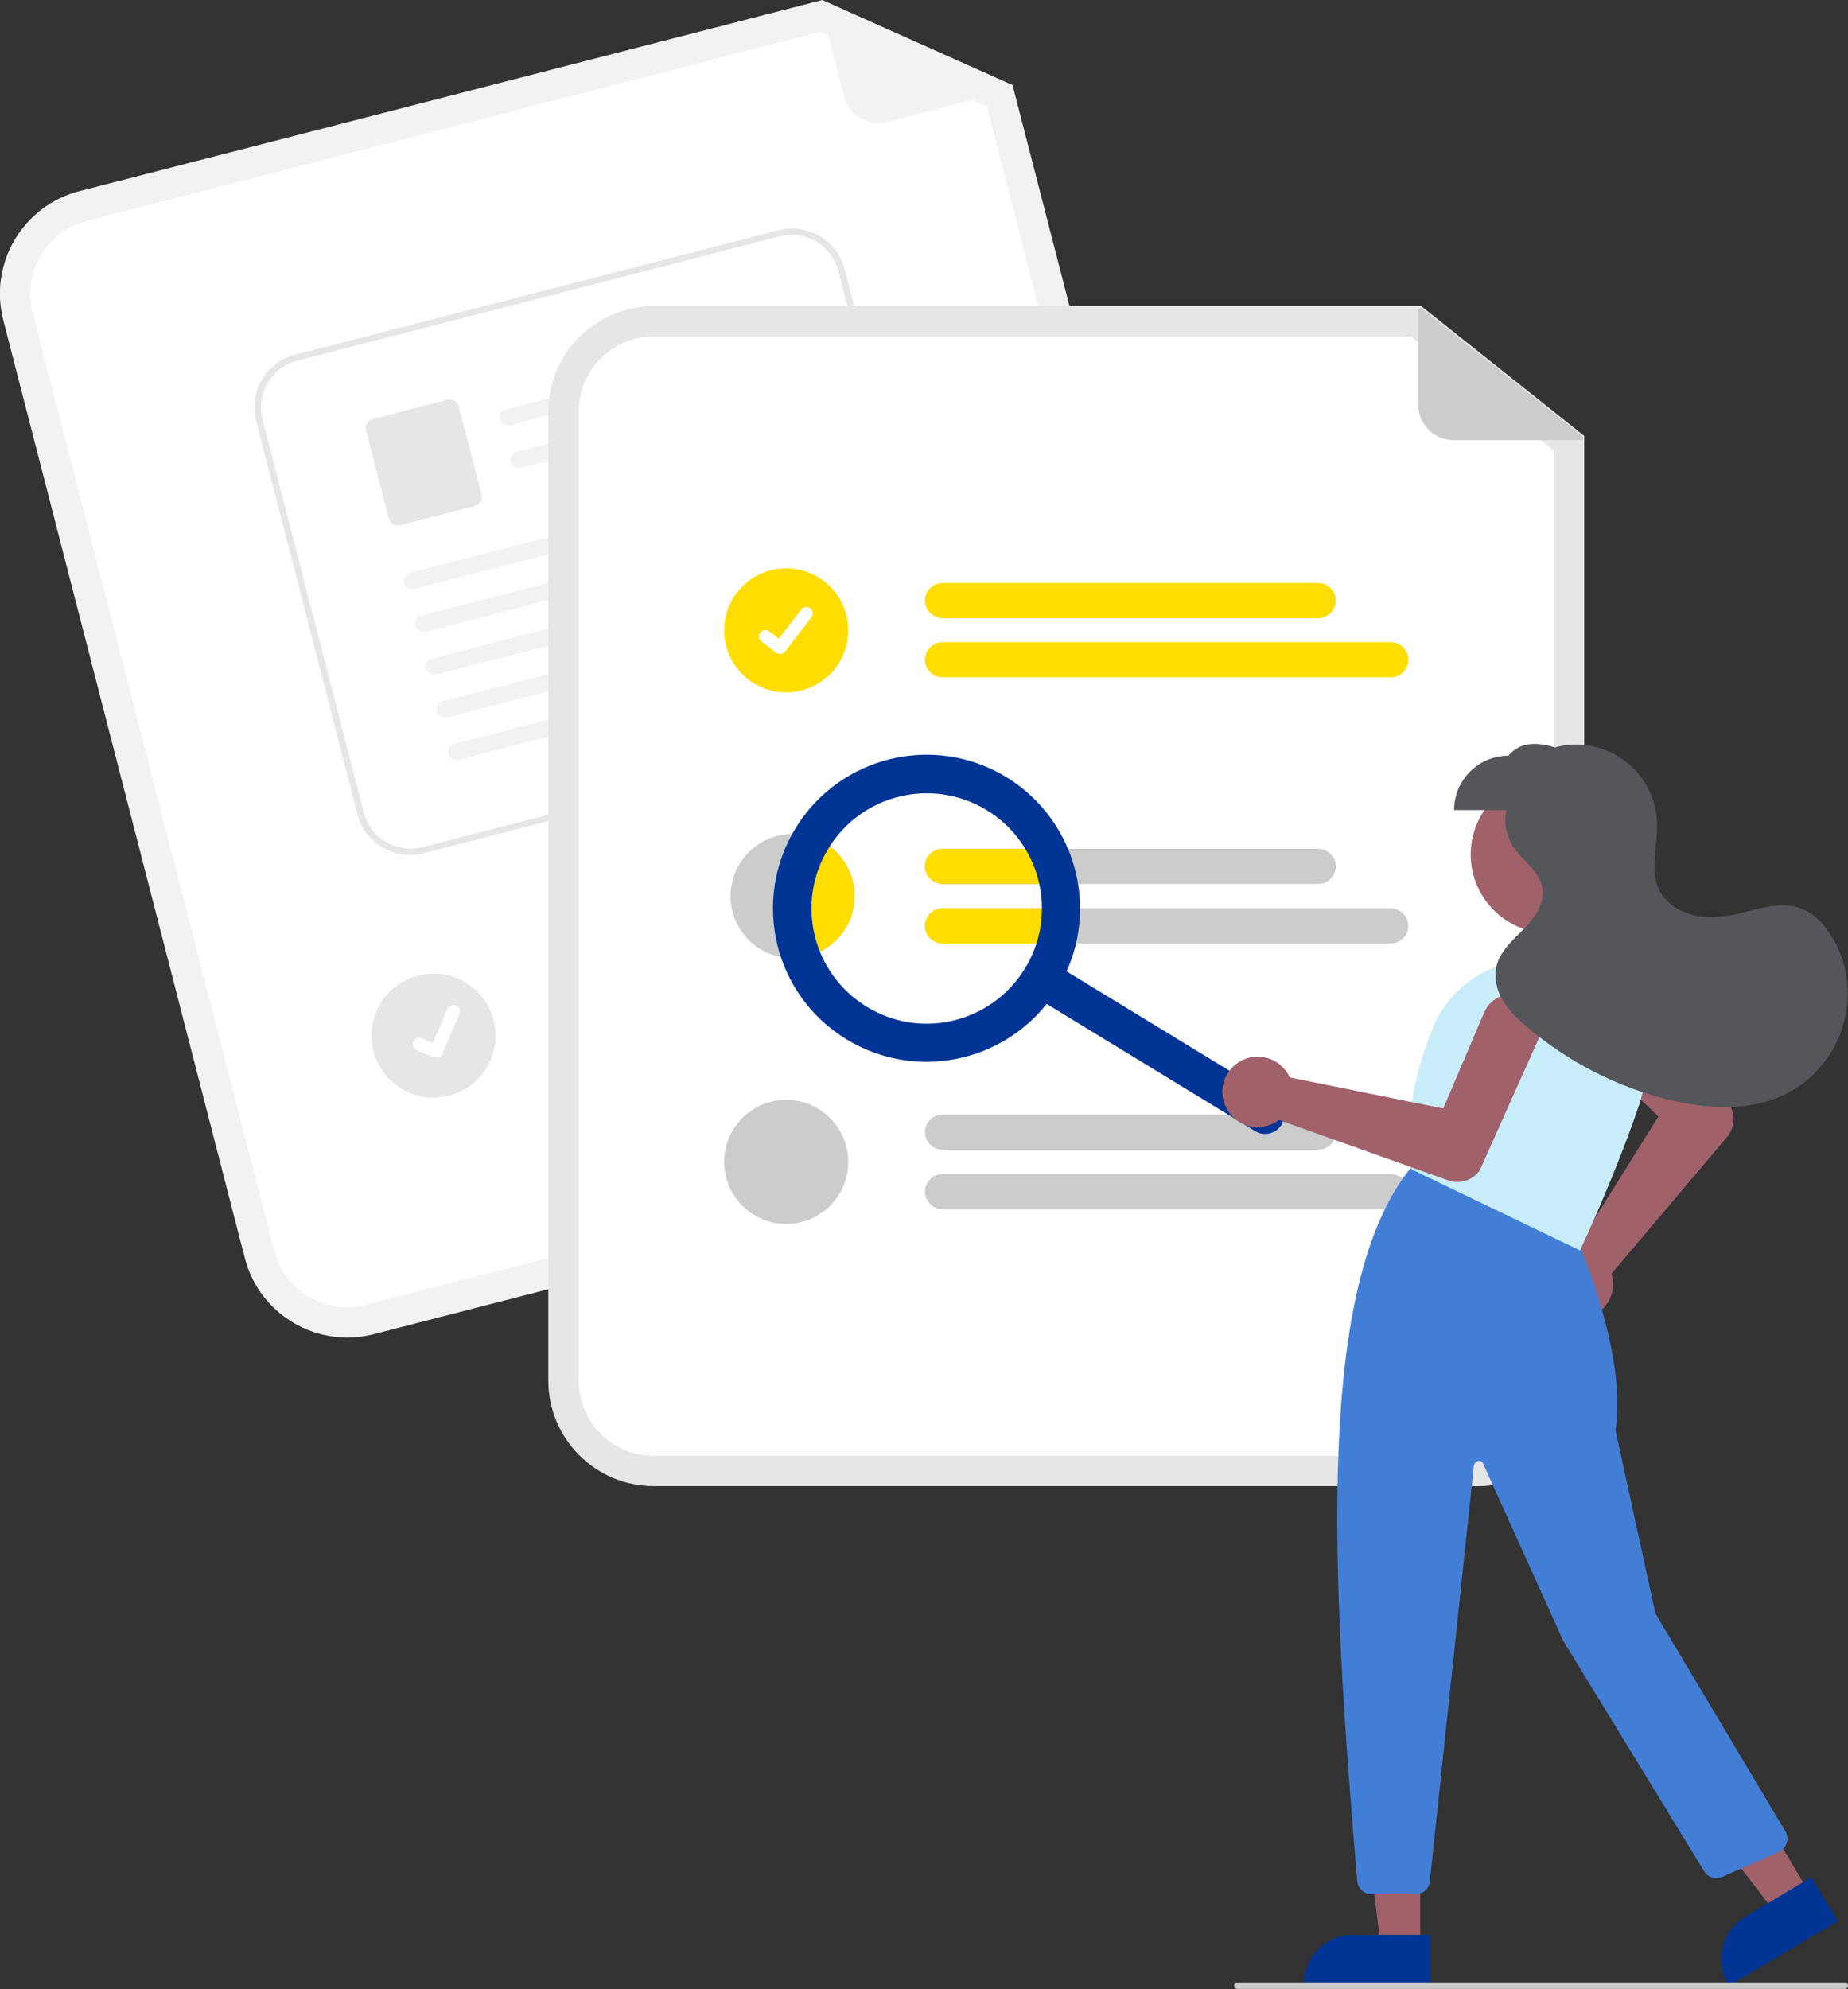 <?xml version="1.0" encoding="UTF-8"?>
<svg width="578px" height="622px" viewBox="0 0 578 622" version="1.1" xmlns="http://www.w3.org/2000/svg" xmlns:xlink="http://www.w3.org/1999/xlink">
    <rect x="0" y="0" width="578" height="622" fill="#333333" stroke="none"/>
    <!-- Generator: Sketch 53.2 (72643) - https://sketchapp.com -->
    <title>empty-search</title>
    <desc>Created with Sketch.</desc>
    <g id="Guidelines" stroke="none" stroke-width="1" fill="none" fill-rule="evenodd">
        <g id="illustrations" transform="translate(-916, -551)" fill-rule="nonzero">
            <g id="empty-search" transform="translate(915, 551)">
                <path d="M367.6,352.9 L117.8,417.2 C100.2,421.7 82.2,411.1 77.6,393.5 L2,100 C-2.5,82.4 8.1,64.4 25.7,59.8 L258.2,0 L317.7,26.6 L391.4,312.6 C395.9,330.3 385.3,348.3 367.6,352.9 Z" id="Path" fill="#F2F2F2"></path>
                <path d="M28.1,69.1 C15.6,72.3 8,85.1 11.2,97.7 L86.8,391.1 C90,403.7 102.9,411.2 115.4,408 L365.2,343.7 C377.8,340.5 385.3,327.6 382.1,315.1 L309.7,33.4 L257.4,10 L28.1,69.1 Z" id="Path" fill="#FFFFFF"></path>
                <path d="M317.1,28.1 L278.4,38.1 C272.5,39.6 266.5,36.1 265,30.2 L257.6,1.6 C257.5,1.2 257.7,0.9 258.1,0.8 C258.2,0.8 258.4,0.8 258.6,0.8 L317.2,26.8 C317.5,27 317.7,27.4 317.5,27.7 C317.4,28 317.3,28.1 317.1,28.1 Z" id="Path" fill="#F2F2F2"></path>
                <path d="M296.7,278.7 L183,308 C180.1,308.8 177.1,307 176.3,304 C175.5,301.1 177.3,298.1 180.3,297.3 L180.3,297.3 L294,268.1 C296.9,267.3 299.9,269.1 300.7,272.1 C301.4,275 299.7,278 296.7,278.7 Z" id="Path" fill="#CCCCCC"></path>
                <path d="M323.3,291 L187.6,326 C184.7,326.8 181.7,325 180.9,322 C180.1,319.1 181.9,316.1 184.8,315.3 L320.5,280.4 C323.4,279.6 326.4,281.4 327.2,284.4 C328,287.4 326.3,290.3 323.3,291 Z" id="Path" fill="#CCCCCC"></path>
                <circle id="a597741b-ffcf-4aba-98b0-6652ef5d57c9" fill="#E6E6E6" transform="translate(136.586, 323.832) rotate(-85.935) translate(-136.586, -323.832) " cx="136.586" cy="323.832" r="19.4"></circle>
                <path d="M284.6,227.9 L133.5,266.8 C124.4,269.1 115.1,263.7 112.8,254.6 L81.1,131.6 C78.8,122.5 84.2,113.2 93.3,110.9 L244.5,72 C253.6,69.7 262.9,75.1 265.2,84.2 L296.9,207.2 C299.2,216.3 293.7,225.5 284.6,227.9 Z" id="Path" fill="#FFFFFF"></path>
                <path d="M284.6,227.9 L133.5,266.8 C124.4,269.1 115.1,263.7 112.8,254.6 L81.1,131.6 C78.8,122.5 84.2,113.2 93.3,110.9 L244.5,72 C253.6,69.7 262.9,75.1 265.2,84.2 L296.9,207.2 C299.2,216.3 293.7,225.5 284.6,227.9 Z M93.9,112.8 C85.9,114.9 81.1,123 83.1,131.1 L114.8,254.1 C116.9,262.1 125,266.9 133.1,264.9 L284.1,226 C292.1,223.9 296.9,215.8 294.9,207.7 L263.2,84.7 C261.1,76.7 253,71.9 244.9,73.9 L93.9,112.8 Z" id="Shape" fill="#E6E6E6"></path>
                <path d="M236.8,113.3 L160.6,133 C159.2,133.4 157.8,132.6 157.3,131.3 C156.9,129.9 157.6,128.4 159,128 C159,128 159.1,128 159.1,128 L236.7,108 C239.9,109.5 239.1,112.8 236.8,113.3 L236.8,113.3 Z" id="b056fd3f-f1a0-44f0-b006-deff0bee637d" fill="#F2F2F2"></path>
                <path d="M240.3,126.7 L164,146.3 C162.6,146.7 161.2,145.9 160.7,144.6 C160.3,143.2 161,141.7 162.4,141.3 C162.4,141.3 162.5,141.3 162.5,141.3 L240.1,121.3 C243.3,122.9 242.5,126.1 240.3,126.7 L240.3,126.7 Z" id="f1ea6668-a825-428d-96fe-a2c4e1b5a672" fill="#F2F2F2"></path>
                <path d="M149.5,158.2 L126.2,164.2 C124.6,164.6 123,163.7 122.6,162.1 L115.5,134.6 C115.1,133 116,131.4 117.6,131 L140.9,125 C142.5,124.6 144.1,125.5 144.5,127.1 L151.6,154.6 C152,156.2 151.1,157.8 149.5,158.2 L149.5,158.2 Z" id="ee9aa382-a9c9-40d0-8ed3-22ec2dd616d6" fill="#E6E6E6"></path>
                <path d="M247.1,154.1 L130.7,184.1 C129.3,184.5 127.9,183.7 127.4,182.4 C127,181 127.7,179.5 129.1,179.1 C129.1,179.1 129.2,179.1 129.2,179.1 L247,148.7 C250.2,150.3 249.3,153.6 247.1,154.1 L247.1,154.1 Z" id="be954d2b-d8b8-4d26-80a0-a319e99a4b10" fill="#F2F2F2"></path>
                <path d="M250.6,167.5 L134.2,197.5 C132.8,197.9 131.4,197.1 130.9,195.8 C130.5,194.4 131.2,192.9 132.6,192.5 C132.6,192.5 132.7,192.5 132.7,192.5 L250.4,162.2 C253.6,163.7 252.8,167 250.6,167.5 L250.6,167.5 Z" id="baaae9e4-1b4d-40c2-8a9d-f2abb078b489" fill="#F2F2F2"></path>
                <path d="M254,180.9 L137.6,210.9 C136.2,211.3 134.8,210.5 134.3,209.2 C133.9,207.8 134.6,206.3 136,205.9 C136,205.9 136.1,205.9 136.1,205.9 L253.8,175.6 C257,177.1 256.2,180.3 254,180.9 L254,180.9 Z" id="a91bf4c9-37f6-4391-92ed-1882bd0ce21c" fill="#F2F2F2"></path>
                <path d="M257.4,194.3 L141,224.3 C139.6,224.7 138.2,223.9 137.7,222.6 C137.3,221.2 138,219.7 139.4,219.3 C139.4,219.3 139.5,219.3 139.5,219.3 L257.2,189 C260.5,190.5 259.7,193.7 257.4,194.3 Z" id="efb98e07-468b-4c85-9a64-ee4cc5493d6f" fill="#F2F2F2"></path>
                <path d="M260.9,207.6 L144.5,237.6 C143.1,238 141.7,237.2 141.2,235.9 C140.8,234.5 141.5,233 142.9,232.6 C142.9,232.6 143,232.6 143,232.6 L260.7,202.3 C263.9,203.8 263.1,207.1 260.9,207.6 Z" id="aeb1db98-32e5-40b8-ab89-fdad6a3263dc" fill="#F2F2F2"></path>
                <path d="M138,330.7 C137.6,330.8 137.1,330.8 136.7,330.6 L136.7,330.6 L131.4,328.4 C130.4,328 129.9,326.8 130.3,325.7 C130.7,324.7 131.9,324.2 133,324.6 C133,324.6 133,324.6 133,324.6 L136.4,326.1 L140.9,315.5 C141.3,314.5 142.5,314 143.6,314.4 C143.6,314.4 143.6,314.4 143.6,314.4 L143.6,314.4 L143.6,314.5 L143.6,314.4 C144.6,314.8 145.1,316 144.7,317.1 L139.4,329.5 C139.1,330.1 138.6,330.5 138,330.7 L138,330.7 Z" id="be265de5-288f-49a7-867d-c42e7cdbf4db" fill="#FFFFFF"></path>
                <path d="M463.5,464.7 L205.5,464.7 C187.3,464.7 172.5,449.9 172.5,431.7 L172.5,128.7 C172.5,110.5 187.3,95.7 205.5,95.7 L445.5,95.7 L496.5,136.3 L496.5,431.7 C496.5,449.9 481.7,464.7 463.5,464.7 Z" id="Path" fill="#E6E6E6"></path>
                <path d="M205.5,105.2 C192.5,105.2 182,115.7 182,128.7 L182,431.7 C182,444.7 192.5,455.2 205.5,455.2 L463.5,455.2 C476.5,455.2 487,444.7 487,431.7 L487,140.9 L442.2,105.2 L205.5,105.2 Z" id="Path" fill="#FFFFFF"></path>
                <path d="M413.3,193.3 L295.8,193.3 C292.8,193.3 290.3,190.8 290.3,187.8 C290.3,184.8 292.8,182.3 295.8,182.3 L413.3,182.3 C416.3,182.3 418.8,184.8 418.8,187.8 C418.8,190.8 416.3,193.3 413.3,193.3 C413.3,193.3 413.3,193.3 413.3,193.3 Z" id="Path" fill="#FFDD00"></path>
                <path d="M436,211.8 L295.8,211.8 C292.8,211.8 290.3,209.3 290.3,206.3 C290.3,203.3 292.8,200.8 295.8,200.8 L436,200.8 C439,200.8 441.5,203.3 441.5,206.3 C441.5,209.3 439,211.8 436,211.8 Z" id="Path" fill="#FFDD00"></path>
                <path d="M413.3,265.4 L295.8,265.4 C292.8,265.4 290.3,267.9 290.3,270.9 C290.3,273.9 292.8,276.4 295.8,276.4 C295.8,276.4 295.8,276.4 295.8,276.4 L413.3,276.4 C416.3,276.4 418.8,273.9 418.8,270.9 C418.8,267.9 416.3,265.4 413.3,265.4 Z" id="Path" fill="#CCCCCC"></path>
                <path d="M436,284 L295.8,284 C292.8,284 290.3,286.5 290.3,289.5 C290.3,292.5 292.8,295 295.8,295 C295.8,295 295.8,295 295.8,295 L436,295 C439,295 441.5,292.5 441.5,289.5 C441.4,286.4 439,284 436,284 Z" id="Path" fill="#CCCCCC"></path>
                <path d="M413.3,359.5 L295.8,359.5 C292.8,359.5 290.3,357 290.3,354 C290.3,351 292.8,348.5 295.8,348.5 L413.3,348.5 C416.3,348.5 418.8,351 418.8,354 C418.8,357.1 416.3,359.5 413.3,359.5 C413.3,359.5 413.3,359.5 413.3,359.5 Z" id="Path" fill="#CCCCCC"></path>
                <path d="M436,378.1 L295.8,378.1 C292.8,378.1 290.3,375.6 290.3,372.6 C290.3,369.6 292.8,367.1 295.8,367.1 L436,367.1 C439,367.1 441.5,369.6 441.5,372.6 C441.5,375.6 439,378.1 436,378.1 Z" id="Path" fill="#CCCCCC"></path>
                <circle id="abdb8e2f-a218-463c-85f4-c869fef49971" fill="#FFDD00" cx="246.9" cy="197.1" r="19.4"></circle>
                <path d="M245,204.5 C244.6,204.5 244.1,204.4 243.8,204.1 L243.8,204.1 L239.2,200.6 C238.3,199.9 238.1,198.6 238.8,197.8 C239.5,196.9 240.8,196.7 241.6,197.4 C241.6,197.4 241.6,197.4 241.6,197.4 L244.6,199.7 L251.6,190.6 C252.3,189.7 253.6,189.5 254.4,190.2 L254.4,190.2 L254.4,190.2 L254.4,190.3 L254.4,190.2 C255.3,190.9 255.5,192.2 254.8,193 L246.6,203.7 C246.2,204.2 245.6,204.5 245,204.5 L245,204.5 Z" id="ba7dbbd6-0052-44b1-a552-47a8298b8d3e" fill="#FFFFFF"></path>
                <path d="M268.3,280.2 C268.3,290.9 259.6,299.6 248.9,299.6 C248.9,299.6 248.9,299.6 248.9,299.6 C248.7,299.6 248.6,299.6 248.4,299.6 C237.7,299.3 229.2,290.4 229.5,279.7 C229.8,269 238.7,260.5 249.4,260.8 C259.9,261 268.3,269.6 268.3,280.2 Z" id="Path" fill="#CCCCCC"></path>
                <circle id="e4a71040-498e-4958-ad41-c2d79154b8f7" fill="#CCCCCC" cx="246.9" cy="363.3" r="19.4"></circle>
                <path d="M495.5,137.6 L455.6,137.6 C449.5,137.6 444.6,132.7 444.6,126.6 L444.6,126.6 L444.6,97.1 C444.6,96.7 444.9,96.4 445.3,96.4 C445.5,96.4 445.6,96.5 445.7,96.5 L495.9,136.3 C496.2,136.5 496.2,137 496,137.3 C495.9,137.5 495.7,137.6 495.5,137.6 Z" id="Path" fill="#CCCCCC"></path>
                <path d="M268.3,280.2 C268.3,290.9 259.6,299.6 248.9,299.6 C248.9,299.6 248.9,299.6 248.9,299.6 C248.7,299.6 248.6,299.6 248.4,299.6 C243.3,286.9 244.7,272.5 252.2,261 C261.5,262.6 268.3,270.7 268.3,280.2 Z" id="Path" fill="#FFDD00"></path>
                <path d="M290.3,270.9 C290.3,267.9 292.8,265.4 295.8,265.4 L325.1,265.4 C326.8,268.9 328,272.6 328.7,276.4 L295.8,276.4 C292.8,276.4 290.3,273.9 290.3,270.9 Z" id="Path" fill="#FFDD00"></path>
                <path d="M329.4,284 C329.4,287.7 328.9,291.4 327.9,295 L295.8,295 C292.8,295 290.3,292.5 290.3,289.5 C290.3,286.5 292.8,284 295.8,284 C295.8,284 295.8,284 295.8,284 L329.4,284 Z" id="Path" fill="#FFDD00"></path>
                <path d="M401.8,351.7 C400.1,354.5 396.4,355.4 393.6,353.7 L323.6,311 C320.8,309.3 319.9,305.6 321.6,302.8 C323.3,300 327,299.1 329.8,300.8 L399.8,343.5 C402.6,345.2 403.5,348.9 401.8,351.7 Z" id="Path" fill="#003595"></path>
                <path d="M331.8,309 C318,331.6 288.5,338.8 265.8,325 C243.1,311.2 236,281.7 249.8,259 C263.6,236.4 293.1,229.2 315.8,243 L315.8,243 C338.4,256.9 345.6,286.4 331.8,309 Z M260.1,265.3 C249.7,282.3 255.1,304.4 272.1,314.8 C289.1,325.2 311.2,319.8 321.6,302.8 C332,285.8 326.6,263.7 309.6,253.3 C292.6,243 270.5,248.3 260.1,265.3 Z" id="Shape" fill="#003595"></path>
                <circle id="Oval" fill="#A0616A" cx="485.6" cy="267.2" r="24.6"></circle>
                <path d="M484,404.9 C482.1,399.1 485.3,392.9 491.1,391.1 C491.5,391 491.9,390.9 492.3,390.8 C492.8,390.7 493.3,390.6 493.8,390.6 L519.7,349.1 L496,326.5 C492.2,322.9 492.1,316.9 495.7,313.2 C499.3,309.5 505.3,309.3 509,312.9 C509,312.9 509.1,313 509.1,313 L541.7,345.2 L541.8,345.3 C543.9,348.5 543.6,352.6 541.2,355.5 L505,398.3 C505.1,398.6 505.2,399 505.3,399.3 C506.5,405.3 502.6,411.1 496.7,412.2 C496.3,412.3 495.9,412.3 495.5,412.4 C495.2,412.4 494.9,412.4 494.6,412.4 C489.7,412.5 485.5,409.4 484,404.9 Z" id="Path" fill="#A0616A"></path>
                <polygon id="Path" fill="#A0616A" points="445.2 609 432.9 609 427.1 561.7 445.2 561.7"></polygon>
                <path d="M448.3,620.9 L408.8,620.9 L408.8,620.4 C408.8,611.9 415.7,605 424.2,605 C424.2,605 424.2,605 424.2,605 L424.2,605 L448.3,605 L448.3,620.9 Z" id="Path" fill="#003595"></path>
                <polygon id="Path" fill="#A0616A" points="567 592 556.5 598.3 527.3 560.7 542.8 551.4"></polygon>
                <path d="M575.8,600.7 L541.8,620.9 L541.5,620.5 C537.2,613.2 539.5,603.8 546.8,599.4 C546.8,599.4 546.8,599.4 546.8,599.4 L546.8,599.4 L567.5,587 L575.8,600.7 Z" id="Path" fill="#003595"></path>
                <path d="M425.5,588.2 C417.3,491.5 412.4,401.7 442.4,365 L442.6,364.7 L493.1,384.9 L493.2,385.1 C493.4,385.5 510.2,422.4 506.3,447.3 L518.8,504.6 L559.4,572.6 C560.7,574.7 560,577.5 557.8,578.8 C557.6,578.9 557.5,579 557.3,579.1 L539.6,586.9 C537.5,587.8 535.1,587 534,585.1 L489.9,513 L464.9,457.7 C464.6,456.9 463.7,456.6 462.9,457 C462.4,457.2 462.1,457.7 462,458.2 L448.2,588.3 C448,590.6 446,592.3 443.7,592.3 L430,592.3 C427.7,592.3 425.7,590.5 425.5,588.2 Z" id="Path" fill="#437ED6"></path>
                <path d="M442.6,365.7 L442.4,365.6 L442.4,365.3 C440.5,352.1 442.7,337.4 449,321.7 C455.4,305.8 472.5,297 489.2,301 L489.2,301 C498.6,303.3 506.6,309.5 511.3,318 C515.9,326.4 516.8,336.4 513.7,345.4 C505.8,368.6 495.5,390.3 495.4,390.5 L495.2,391 L442.6,365.7 Z" id="Path" fill="#C9ECFA"></path>
                <path d="M387.5,332.8 C392.3,329 399.2,329.8 403,334.6 C403.3,334.9 403.5,335.3 403.7,335.6 C404,336 404.2,336.5 404.4,336.9 L452.4,346.6 L465.2,316.6 C467.2,311.8 472.8,309.6 477.6,311.6 C482.4,313.6 484.6,319.2 482.6,324 C482.6,324.1 482.6,324.1 482.5,324.2 L463.8,366 L463.7,366.1 C461.5,369.1 457.5,370.4 454,369.1 L401,350.2 C400.7,350.4 400.4,350.6 400.1,350.8 C394.9,354 388.2,352.4 385,347.2 C384.8,346.8 384.6,346.5 384.4,346.1 C384.3,345.8 384.1,345.5 384,345.2 C382.3,340.8 383.7,335.8 387.5,332.8 Z" id="Path" fill="#A0616A"></path>
                <path d="M574.3,293.5 C571.9,289.3 568.5,285.5 563.9,283.9 C558,281.9 551.6,284 545.6,285.5 C540.9,286.6 536.1,287.3 531.4,286.3 C526.7,285.4 522.2,282.6 520,278.4 C516.9,272.1 519.5,264.6 519.3,257.5 C518.9,243.5 507.3,232.5 493.3,232.8 C491.3,232.9 489.3,233.1 487.4,233.7 C481.6,232 476.4,231.9 472.8,236.3 C463.4,236.3 455.8,243.9 455.8,253.3 L472.1,253.3 C471.3,257.4 472.2,261.7 474.6,265.2 C477.5,269.4 482.5,272.5 483.4,277.5 C484.3,282.4 481,287 477.6,290.5 C474.1,294 470.1,297.5 469,302.3 C468.3,306 469.1,309.7 471.1,312.9 C473.1,316 475.6,318.7 478.5,321 C491.5,332.1 506.9,340 523.5,344 C535.2,346.8 548,347.5 558.9,342.4 C576.4,334 583.8,313.1 575.5,295.6 C575.1,294.9 574.7,294.2 574.3,293.5 Z" id="Path" fill="#54565A"></path>
                <path d="M578,621.9 L388,621.9 C387.4,621.9 387,621.5 387,620.9 C387,620.3 387.4,619.9 388,619.9 L578,619.9 C578.6,619.9 579,620.3 579,620.9 C579,621.5 578.6,621.9 578,621.9 Z" id="Path" fill="#CCCCCC"></path>
            </g>
        </g>
    </g>
</svg>